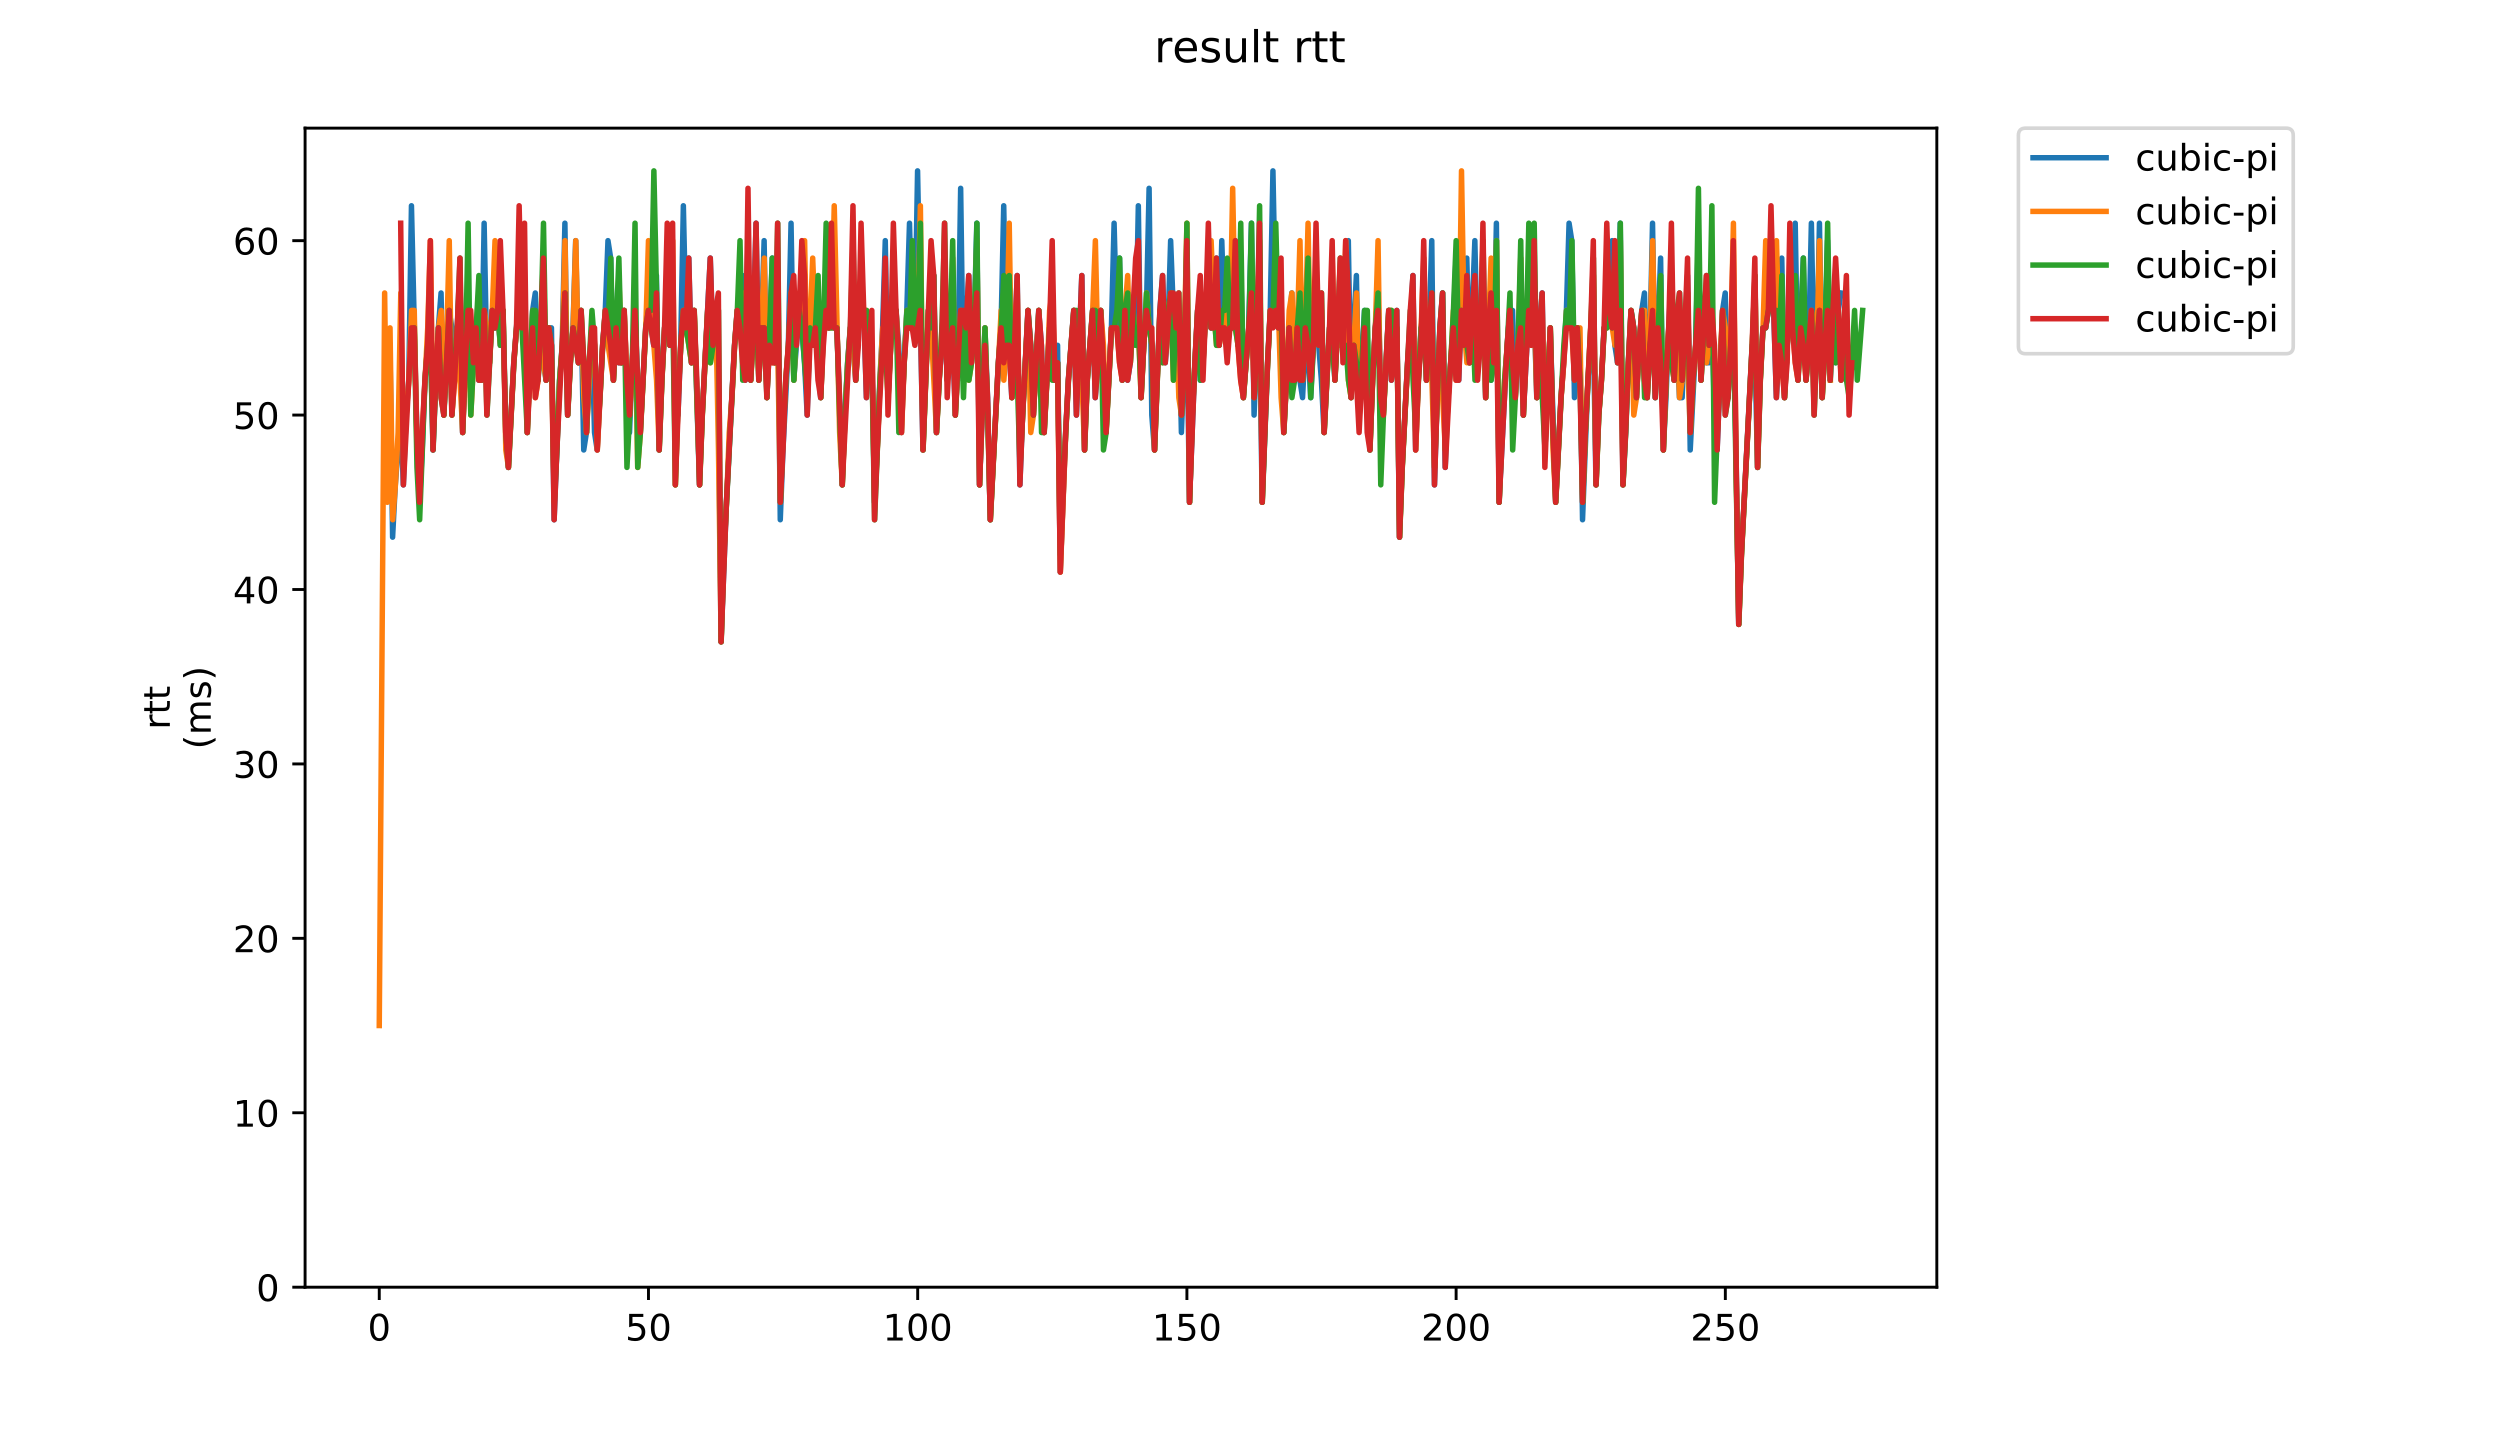 <?xml version="1.0" encoding="utf-8" standalone="no"?>
<!DOCTYPE svg PUBLIC "-//W3C//DTD SVG 1.1//EN"
  "http://www.w3.org/Graphics/SVG/1.1/DTD/svg11.dtd">
<!-- Created with matplotlib (https://matplotlib.org/) -->
<svg height="396pt" version="1.1" viewBox="0 0 684 396" width="684pt" xmlns="http://www.w3.org/2000/svg" xmlns:xlink="http://www.w3.org/1999/xlink">
 <defs>
  <style type="text/css">
*{stroke-linecap:butt;stroke-linejoin:round;}
  </style>
 </defs>
 <g id="figure_1">
  <g id="patch_1">
   <path d="M 0 396 
L 684 396 
L 684 0 
L 0 0 
z
" style="fill:#ffffff;"/>
  </g>
  <g id="axes_1">
   <g id="patch_2">
    <path d="M 83.472 352.174 
L 529.913 352.174 
L 529.913 35.062 
L 83.472 35.062 
z
" style="fill:#ffffff;"/>
   </g>
   <g id="matplotlib.axis_1">
    <g id="xtick_1">
     <g id="line2d_1">
      <defs>
       <path d="M 0 0 
L 0 3.5 
" id="ma19ad3c977" style="stroke:#000000;stroke-width:0.8;"/>
      </defs>
      <g>
       <use style="stroke:#000000;stroke-width:0.8;" x="103.765" xlink:href="#ma19ad3c977" y="352.174"/>
      </g>
     </g>
     <g id="text_1">
      <!-- 0 -->
      <defs>
       <path d="M 31.781 66.406 
Q 24.172 66.406 20.328 58.906 
Q 16.5 51.422 16.5 36.375 
Q 16.5 21.391 20.328 13.891 
Q 24.172 6.391 31.781 6.391 
Q 39.453 6.391 43.281 13.891 
Q 47.125 21.391 47.125 36.375 
Q 47.125 51.422 43.281 58.906 
Q 39.453 66.406 31.781 66.406 
z
M 31.781 74.219 
Q 44.047 74.219 50.516 64.516 
Q 56.984 54.828 56.984 36.375 
Q 56.984 17.969 50.516 8.266 
Q 44.047 -1.422 31.781 -1.422 
Q 19.531 -1.422 13.062 8.266 
Q 6.594 17.969 6.594 36.375 
Q 6.594 54.828 13.062 64.516 
Q 19.531 74.219 31.781 74.219 
z
" id="DejaVuSans-48"/>
      </defs>
      <g transform="translate(100.584 366.773)scale(0.1 -0.1)">
       <use xlink:href="#DejaVuSans-48"/>
      </g>
     </g>
    </g>
    <g id="xtick_2">
     <g id="line2d_2">
      <g>
       <use style="stroke:#000000;stroke-width:0.8;" x="177.422" xlink:href="#ma19ad3c977" y="352.174"/>
      </g>
     </g>
     <g id="text_2">
      <!-- 50 -->
      <defs>
       <path d="M 10.797 72.906 
L 49.516 72.906 
L 49.516 64.594 
L 19.828 64.594 
L 19.828 46.734 
Q 21.969 47.469 24.109 47.828 
Q 26.266 48.188 28.422 48.188 
Q 40.625 48.188 47.75 41.5 
Q 54.891 34.812 54.891 23.391 
Q 54.891 11.625 47.562 5.094 
Q 40.234 -1.422 26.906 -1.422 
Q 22.312 -1.422 17.547 -0.641 
Q 12.797 0.141 7.719 1.703 
L 7.719 11.625 
Q 12.109 9.234 16.797 8.062 
Q 21.484 6.891 26.703 6.891 
Q 35.156 6.891 40.078 11.328 
Q 45.016 15.766 45.016 23.391 
Q 45.016 31 40.078 35.438 
Q 35.156 39.891 26.703 39.891 
Q 22.75 39.891 18.812 39.016 
Q 14.891 38.141 10.797 36.281 
z
" id="DejaVuSans-53"/>
      </defs>
      <g transform="translate(171.06 366.773)scale(0.1 -0.1)">
       <use xlink:href="#DejaVuSans-53"/>
       <use x="63.623" xlink:href="#DejaVuSans-48"/>
      </g>
     </g>
    </g>
    <g id="xtick_3">
     <g id="line2d_3">
      <g>
       <use style="stroke:#000000;stroke-width:0.8;" x="251.08" xlink:href="#ma19ad3c977" y="352.174"/>
      </g>
     </g>
     <g id="text_3">
      <!-- 100 -->
      <defs>
       <path d="M 12.406 8.297 
L 28.516 8.297 
L 28.516 63.922 
L 10.984 60.406 
L 10.984 69.391 
L 28.422 72.906 
L 38.281 72.906 
L 38.281 8.297 
L 54.391 8.297 
L 54.391 0 
L 12.406 0 
z
" id="DejaVuSans-49"/>
      </defs>
      <g transform="translate(241.536 366.773)scale(0.1 -0.1)">
       <use xlink:href="#DejaVuSans-49"/>
       <use x="63.623" xlink:href="#DejaVuSans-48"/>
       <use x="127.246" xlink:href="#DejaVuSans-48"/>
      </g>
     </g>
    </g>
    <g id="xtick_4">
     <g id="line2d_4">
      <g>
       <use style="stroke:#000000;stroke-width:0.8;" x="324.737" xlink:href="#ma19ad3c977" y="352.174"/>
      </g>
     </g>
     <g id="text_4">
      <!-- 150 -->
      <g transform="translate(315.193 366.773)scale(0.1 -0.1)">
       <use xlink:href="#DejaVuSans-49"/>
       <use x="63.623" xlink:href="#DejaVuSans-53"/>
       <use x="127.246" xlink:href="#DejaVuSans-48"/>
      </g>
     </g>
    </g>
    <g id="xtick_5">
     <g id="line2d_5">
      <g>
       <use style="stroke:#000000;stroke-width:0.8;" x="398.395" xlink:href="#ma19ad3c977" y="352.174"/>
      </g>
     </g>
     <g id="text_5">
      <!-- 200 -->
      <defs>
       <path d="M 19.188 8.297 
L 53.609 8.297 
L 53.609 0 
L 7.328 0 
L 7.328 8.297 
Q 12.938 14.109 22.625 23.891 
Q 32.328 33.688 34.812 36.531 
Q 39.547 41.844 41.422 45.531 
Q 43.312 49.219 43.312 52.781 
Q 43.312 58.594 39.234 62.25 
Q 35.156 65.922 28.609 65.922 
Q 23.969 65.922 18.812 64.312 
Q 13.672 62.703 7.812 59.422 
L 7.812 69.391 
Q 13.766 71.781 18.938 73 
Q 24.125 74.219 28.422 74.219 
Q 39.75 74.219 46.484 68.547 
Q 53.219 62.891 53.219 53.422 
Q 53.219 48.922 51.531 44.891 
Q 49.859 40.875 45.406 35.406 
Q 44.188 33.984 37.641 27.219 
Q 31.109 20.453 19.188 8.297 
z
" id="DejaVuSans-50"/>
      </defs>
      <g transform="translate(388.851 366.773)scale(0.1 -0.1)">
       <use xlink:href="#DejaVuSans-50"/>
       <use x="63.623" xlink:href="#DejaVuSans-48"/>
       <use x="127.246" xlink:href="#DejaVuSans-48"/>
      </g>
     </g>
    </g>
    <g id="xtick_6">
     <g id="line2d_6">
      <g>
       <use style="stroke:#000000;stroke-width:0.8;" x="472.052" xlink:href="#ma19ad3c977" y="352.174"/>
      </g>
     </g>
     <g id="text_6">
      <!-- 250 -->
      <g transform="translate(462.508 366.773)scale(0.1 -0.1)">
       <use xlink:href="#DejaVuSans-50"/>
       <use x="63.623" xlink:href="#DejaVuSans-53"/>
       <use x="127.246" xlink:href="#DejaVuSans-48"/>
      </g>
     </g>
    </g>
   </g>
   <g id="matplotlib.axis_2">
    <g id="ytick_1">
     <g id="line2d_7">
      <defs>
       <path d="M 0 0 
L -3.5 0 
" id="m75656380fc" style="stroke:#000000;stroke-width:0.8;"/>
      </defs>
      <g>
       <use style="stroke:#000000;stroke-width:0.8;" x="83.472" xlink:href="#m75656380fc" y="352.174"/>
      </g>
     </g>
     <g id="text_7">
      <!-- 0 -->
      <g transform="translate(70.11 355.973)scale(0.1 -0.1)">
       <use xlink:href="#DejaVuSans-48"/>
      </g>
     </g>
    </g>
    <g id="ytick_2">
     <g id="line2d_8">
      <g>
       <use style="stroke:#000000;stroke-width:0.8;" x="83.472" xlink:href="#m75656380fc" y="304.452"/>
      </g>
     </g>
     <g id="text_8">
      <!-- 10 -->
      <g transform="translate(63.747 308.252)scale(0.1 -0.1)">
       <use xlink:href="#DejaVuSans-49"/>
       <use x="63.623" xlink:href="#DejaVuSans-48"/>
      </g>
     </g>
    </g>
    <g id="ytick_3">
     <g id="line2d_9">
      <g>
       <use style="stroke:#000000;stroke-width:0.8;" x="83.472" xlink:href="#m75656380fc" y="256.73"/>
      </g>
     </g>
     <g id="text_9">
      <!-- 20 -->
      <g transform="translate(63.747 260.53)scale(0.1 -0.1)">
       <use xlink:href="#DejaVuSans-50"/>
       <use x="63.623" xlink:href="#DejaVuSans-48"/>
      </g>
     </g>
    </g>
    <g id="ytick_4">
     <g id="line2d_10">
      <g>
       <use style="stroke:#000000;stroke-width:0.8;" x="83.472" xlink:href="#m75656380fc" y="209.009"/>
      </g>
     </g>
     <g id="text_10">
      <!-- 30 -->
      <defs>
       <path d="M 40.578 39.312 
Q 47.656 37.797 51.625 33 
Q 55.609 28.219 55.609 21.188 
Q 55.609 10.406 48.188 4.484 
Q 40.766 -1.422 27.094 -1.422 
Q 22.516 -1.422 17.656 -0.516 
Q 12.797 0.391 7.625 2.203 
L 7.625 11.719 
Q 11.719 9.328 16.594 8.109 
Q 21.484 6.891 26.812 6.891 
Q 36.078 6.891 40.938 10.547 
Q 45.797 14.203 45.797 21.188 
Q 45.797 27.641 41.281 31.266 
Q 36.766 34.906 28.719 34.906 
L 20.219 34.906 
L 20.219 43.016 
L 29.109 43.016 
Q 36.375 43.016 40.234 45.922 
Q 44.094 48.828 44.094 54.297 
Q 44.094 59.906 40.109 62.906 
Q 36.141 65.922 28.719 65.922 
Q 24.656 65.922 20.016 65.031 
Q 15.375 64.156 9.812 62.312 
L 9.812 71.094 
Q 15.438 72.656 20.344 73.438 
Q 25.25 74.219 29.594 74.219 
Q 40.828 74.219 47.359 69.109 
Q 53.906 64.016 53.906 55.328 
Q 53.906 49.266 50.438 45.094 
Q 46.969 40.922 40.578 39.312 
z
" id="DejaVuSans-51"/>
      </defs>
      <g transform="translate(63.747 212.808)scale(0.1 -0.1)">
       <use xlink:href="#DejaVuSans-51"/>
       <use x="63.623" xlink:href="#DejaVuSans-48"/>
      </g>
     </g>
    </g>
    <g id="ytick_5">
     <g id="line2d_11">
      <g>
       <use style="stroke:#000000;stroke-width:0.8;" x="83.472" xlink:href="#m75656380fc" y="161.287"/>
      </g>
     </g>
     <g id="text_11">
      <!-- 40 -->
      <defs>
       <path d="M 37.797 64.312 
L 12.891 25.391 
L 37.797 25.391 
z
M 35.203 72.906 
L 47.609 72.906 
L 47.609 25.391 
L 58.016 25.391 
L 58.016 17.188 
L 47.609 17.188 
L 47.609 0 
L 37.797 0 
L 37.797 17.188 
L 4.891 17.188 
L 4.891 26.703 
z
" id="DejaVuSans-52"/>
      </defs>
      <g transform="translate(63.747 165.086)scale(0.1 -0.1)">
       <use xlink:href="#DejaVuSans-52"/>
       <use x="63.623" xlink:href="#DejaVuSans-48"/>
      </g>
     </g>
    </g>
    <g id="ytick_6">
     <g id="line2d_12">
      <g>
       <use style="stroke:#000000;stroke-width:0.8;" x="83.472" xlink:href="#m75656380fc" y="113.565"/>
      </g>
     </g>
     <g id="text_12">
      <!-- 50 -->
      <g transform="translate(63.747 117.364)scale(0.1 -0.1)">
       <use xlink:href="#DejaVuSans-53"/>
       <use x="63.623" xlink:href="#DejaVuSans-48"/>
      </g>
     </g>
    </g>
    <g id="ytick_7">
     <g id="line2d_13">
      <g>
       <use style="stroke:#000000;stroke-width:0.8;" x="83.472" xlink:href="#m75656380fc" y="65.843"/>
      </g>
     </g>
     <g id="text_13">
      <!-- 60 -->
      <defs>
       <path d="M 33.016 40.375 
Q 26.375 40.375 22.484 35.828 
Q 18.609 31.297 18.609 23.391 
Q 18.609 15.531 22.484 10.953 
Q 26.375 6.391 33.016 6.391 
Q 39.656 6.391 43.531 10.953 
Q 47.406 15.531 47.406 23.391 
Q 47.406 31.297 43.531 35.828 
Q 39.656 40.375 33.016 40.375 
z
M 52.594 71.297 
L 52.594 62.312 
Q 48.875 64.062 45.094 64.984 
Q 41.312 65.922 37.594 65.922 
Q 27.828 65.922 22.672 59.328 
Q 17.531 52.734 16.797 39.406 
Q 19.672 43.656 24.016 45.922 
Q 28.375 48.188 33.594 48.188 
Q 44.578 48.188 50.953 41.516 
Q 57.328 34.859 57.328 23.391 
Q 57.328 12.156 50.688 5.359 
Q 44.047 -1.422 33.016 -1.422 
Q 20.359 -1.422 13.672 8.266 
Q 6.984 17.969 6.984 36.375 
Q 6.984 53.656 15.188 63.938 
Q 23.391 74.219 37.203 74.219 
Q 40.922 74.219 44.703 73.484 
Q 48.484 72.75 52.594 71.297 
z
" id="DejaVuSans-54"/>
      </defs>
      <g transform="translate(63.747 69.642)scale(0.1 -0.1)">
       <use xlink:href="#DejaVuSans-54"/>
       <use x="63.623" xlink:href="#DejaVuSans-48"/>
      </g>
     </g>
    </g>
    <g id="text_14">
     <!-- rtt -->
     <defs>
      <path d="M 41.109 46.297 
Q 39.594 47.172 37.812 47.578 
Q 36.031 48 33.891 48 
Q 26.266 48 22.188 43.047 
Q 18.109 38.094 18.109 28.812 
L 18.109 0 
L 9.078 0 
L 9.078 54.688 
L 18.109 54.688 
L 18.109 46.188 
Q 20.953 51.172 25.484 53.578 
Q 30.031 56 36.531 56 
Q 37.453 56 38.578 55.875 
Q 39.703 55.766 41.062 55.516 
z
" id="DejaVuSans-114"/>
      <path d="M 18.312 70.219 
L 18.312 54.688 
L 36.812 54.688 
L 36.812 47.703 
L 18.312 47.703 
L 18.312 18.016 
Q 18.312 11.328 20.141 9.422 
Q 21.969 7.516 27.594 7.516 
L 36.812 7.516 
L 36.812 0 
L 27.594 0 
Q 17.188 0 13.234 3.875 
Q 9.281 7.766 9.281 18.016 
L 9.281 47.703 
L 2.688 47.703 
L 2.688 54.688 
L 9.281 54.688 
L 9.281 70.219 
z
" id="DejaVuSans-116"/>
     </defs>
     <g transform="translate(46.47 199.594)rotate(-90)scale(0.1 -0.1)">
      <use xlink:href="#DejaVuSans-114"/>
      <use x="41.113" xlink:href="#DejaVuSans-116"/>
      <use x="80.322" xlink:href="#DejaVuSans-116"/>
     </g>
     <!-- (ms) -->
     <defs>
      <path d="M 31 75.875 
Q 24.469 64.656 21.281 53.656 
Q 18.109 42.672 18.109 31.391 
Q 18.109 20.125 21.312 9.062 
Q 24.516 -2 31 -13.188 
L 23.188 -13.188 
Q 15.875 -1.703 12.234 9.375 
Q 8.594 20.453 8.594 31.391 
Q 8.594 42.281 12.203 53.312 
Q 15.828 64.359 23.188 75.875 
z
" id="DejaVuSans-40"/>
      <path d="M 52 44.188 
Q 55.375 50.25 60.062 53.125 
Q 64.75 56 71.094 56 
Q 79.641 56 84.281 50.016 
Q 88.922 44.047 88.922 33.016 
L 88.922 0 
L 79.891 0 
L 79.891 32.719 
Q 79.891 40.578 77.094 44.375 
Q 74.312 48.188 68.609 48.188 
Q 61.625 48.188 57.562 43.547 
Q 53.516 38.922 53.516 30.906 
L 53.516 0 
L 44.484 0 
L 44.484 32.719 
Q 44.484 40.625 41.703 44.406 
Q 38.922 48.188 33.109 48.188 
Q 26.219 48.188 22.156 43.531 
Q 18.109 38.875 18.109 30.906 
L 18.109 0 
L 9.078 0 
L 9.078 54.688 
L 18.109 54.688 
L 18.109 46.188 
Q 21.188 51.219 25.484 53.609 
Q 29.781 56 35.688 56 
Q 41.656 56 45.828 52.969 
Q 50 49.953 52 44.188 
z
" id="DejaVuSans-109"/>
      <path d="M 44.281 53.078 
L 44.281 44.578 
Q 40.484 46.531 36.375 47.5 
Q 32.281 48.484 27.875 48.484 
Q 21.188 48.484 17.844 46.438 
Q 14.5 44.391 14.5 40.281 
Q 14.5 37.156 16.891 35.375 
Q 19.281 33.594 26.516 31.984 
L 29.594 31.297 
Q 39.156 29.25 43.188 25.516 
Q 47.219 21.781 47.219 15.094 
Q 47.219 7.469 41.188 3.016 
Q 35.156 -1.422 24.609 -1.422 
Q 20.219 -1.422 15.453 -0.562 
Q 10.688 0.297 5.422 2 
L 5.422 11.281 
Q 10.406 8.688 15.234 7.391 
Q 20.062 6.109 24.812 6.109 
Q 31.156 6.109 34.562 8.281 
Q 37.984 10.453 37.984 14.406 
Q 37.984 18.062 35.516 20.016 
Q 33.062 21.969 24.703 23.781 
L 21.578 24.516 
Q 13.234 26.266 9.516 29.906 
Q 5.812 33.547 5.812 39.891 
Q 5.812 47.609 11.281 51.797 
Q 16.75 56 26.812 56 
Q 31.781 56 36.172 55.266 
Q 40.578 54.547 44.281 53.078 
z
" id="DejaVuSans-115"/>
      <path d="M 8.016 75.875 
L 15.828 75.875 
Q 23.141 64.359 26.781 53.312 
Q 30.422 42.281 30.422 31.391 
Q 30.422 20.453 26.781 9.375 
Q 23.141 -1.703 15.828 -13.188 
L 8.016 -13.188 
Q 14.5 -2 17.703 9.062 
Q 20.906 20.125 20.906 31.391 
Q 20.906 42.672 17.703 53.656 
Q 14.5 64.656 8.016 75.875 
z
" id="DejaVuSans-41"/>
     </defs>
     <g transform="translate(57.668 204.995)rotate(-90)scale(0.1 -0.1)">
      <use xlink:href="#DejaVuSans-40"/>
      <use x="39.014" xlink:href="#DejaVuSans-109"/>
      <use x="136.426" xlink:href="#DejaVuSans-115"/>
      <use x="188.525" xlink:href="#DejaVuSans-41"/>
     </g>
    </g>
   </g>
   <g id="line2d_14">
    <path clip-path="url(#pdcb6d323ad)" d="M 106.679 94.476 
L 107.416 146.97 
L 108.152 132.654 
L 109.625 113.565 
L 110.362 132.654 
L 111.098 113.565 
L 111.835 104.021 
L 112.572 56.299 
L 114.045 118.337 
L 114.781 137.426 
L 115.518 123.109 
L 116.254 104.021 
L 116.991 94.476 
L 117.728 89.704 
L 118.464 123.109 
L 119.201 104.021 
L 119.937 89.704 
L 120.674 80.16 
L 121.41 113.565 
L 122.884 84.932 
L 123.62 89.704 
L 124.357 104.021 
L 125.83 75.387 
L 126.566 118.337 
L 127.303 99.248 
L 128.04 84.932 
L 128.776 108.793 
L 130.249 89.704 
L 130.986 104.021 
L 131.722 104.021 
L 132.459 61.071 
L 133.196 99.248 
L 133.932 99.248 
L 134.669 84.932 
L 135.405 89.704 
L 136.142 84.932 
L 136.879 94.476 
L 137.615 84.932 
L 138.352 118.337 
L 139.088 127.881 
L 140.561 99.248 
L 142.035 80.16 
L 142.771 89.704 
L 143.508 80.16 
L 144.244 118.337 
L 144.981 99.248 
L 145.717 84.932 
L 146.454 80.16 
L 147.191 104.021 
L 147.927 89.704 
L 148.664 99.248 
L 149.4 104.021 
L 150.137 89.704 
L 150.873 89.704 
L 151.61 142.198 
L 153.083 104.021 
L 153.82 94.476 
L 154.556 61.071 
L 155.293 113.565 
L 156.029 99.248 
L 156.766 89.704 
L 157.503 65.843 
L 158.239 99.248 
L 158.976 84.932 
L 159.712 123.109 
L 160.449 118.337 
L 161.922 89.704 
L 162.659 118.337 
L 163.395 123.109 
L 164.868 94.476 
L 165.605 84.932 
L 166.341 65.843 
L 167.078 70.615 
L 167.815 104.021 
L 168.551 89.704 
L 169.288 99.248 
L 170.024 99.248 
L 170.761 84.932 
L 171.497 104.021 
L 172.234 118.337 
L 172.971 99.248 
L 173.707 84.932 
L 174.444 104.021 
L 175.18 118.337 
L 176.653 89.704 
L 177.39 84.932 
L 178.863 94.476 
L 179.6 75.387 
L 180.336 123.109 
L 181.073 104.021 
L 181.81 89.704 
L 182.546 84.932 
L 183.283 94.476 
L 184.019 84.932 
L 184.756 104.021 
L 185.492 113.565 
L 186.229 94.476 
L 186.966 56.299 
L 187.702 89.704 
L 188.439 70.615 
L 189.175 99.248 
L 189.912 84.932 
L 191.385 132.654 
L 192.122 113.565 
L 194.331 70.615 
L 195.068 94.476 
L 195.804 84.932 
L 196.541 104.021 
L 197.278 175.603 
L 198.751 137.426 
L 200.96 94.476 
L 201.697 84.932 
L 202.434 89.704 
L 203.17 75.387 
L 203.907 104.021 
L 204.643 65.843 
L 205.38 104.021 
L 206.116 89.704 
L 206.853 61.071 
L 207.59 104.021 
L 208.326 89.704 
L 209.063 65.843 
L 209.799 108.793 
L 210.536 94.476 
L 211.272 70.615 
L 212.009 99.248 
L 212.746 75.387 
L 213.482 142.198 
L 214.219 123.109 
L 215.692 94.476 
L 216.428 61.071 
L 217.165 104.021 
L 218.638 84.932 
L 219.375 89.704 
L 220.111 99.248 
L 220.848 113.565 
L 221.584 89.704 
L 222.321 94.476 
L 223.058 89.704 
L 224.531 108.793 
L 225.267 89.704 
L 226.004 84.932 
L 226.741 89.704 
L 227.477 84.932 
L 228.214 89.704 
L 228.95 89.704 
L 229.687 108.793 
L 230.423 132.654 
L 231.16 113.565 
L 231.897 99.248 
L 232.633 89.704 
L 233.37 94.476 
L 234.106 104.021 
L 234.843 89.704 
L 235.579 84.932 
L 236.316 84.932 
L 237.053 108.793 
L 237.789 94.476 
L 238.526 94.476 
L 239.262 137.426 
L 239.999 123.109 
L 240.735 104.021 
L 241.472 89.704 
L 242.209 65.843 
L 242.945 108.793 
L 243.682 94.476 
L 244.418 84.932 
L 245.155 84.932 
L 245.891 94.476 
L 246.628 118.337 
L 247.365 99.248 
L 248.101 84.932 
L 248.838 61.071 
L 249.574 89.704 
L 250.311 89.704 
L 251.047 46.754 
L 252.521 123.109 
L 253.994 84.932 
L 254.73 89.704 
L 255.467 75.387 
L 256.203 118.337 
L 256.94 104.021 
L 258.413 84.932 
L 259.15 104.021 
L 259.886 94.476 
L 260.623 89.704 
L 261.359 113.565 
L 262.096 99.248 
L 262.833 51.527 
L 263.569 104.021 
L 265.042 75.387 
L 265.779 99.248 
L 266.516 89.704 
L 267.252 61.071 
L 267.989 132.654 
L 268.725 113.565 
L 269.462 89.704 
L 270.198 108.793 
L 270.935 142.198 
L 273.145 99.248 
L 273.881 89.704 
L 274.618 56.299 
L 275.354 94.476 
L 276.091 94.476 
L 276.828 108.793 
L 277.564 94.476 
L 278.301 75.387 
L 279.037 132.654 
L 279.774 113.565 
L 281.247 84.932 
L 281.984 94.476 
L 282.72 113.565 
L 284.193 84.932 
L 284.93 94.476 
L 285.666 118.337 
L 287.14 89.704 
L 287.876 99.248 
L 288.613 104.021 
L 289.349 94.476 
L 290.086 156.515 
L 291.559 118.337 
L 292.296 104.021 
L 293.769 84.932 
L 294.505 113.565 
L 295.978 75.387 
L 296.715 123.109 
L 297.452 104.021 
L 298.925 84.932 
L 299.661 108.793 
L 300.398 99.248 
L 301.134 84.932 
L 301.871 99.248 
L 302.608 118.337 
L 304.081 89.704 
L 304.817 61.071 
L 305.554 89.704 
L 306.29 70.615 
L 307.027 104.021 
L 307.764 89.704 
L 308.5 104.021 
L 309.237 99.248 
L 309.973 84.932 
L 310.71 94.476 
L 311.447 56.299 
L 312.183 108.793 
L 312.92 94.476 
L 313.656 84.932 
L 314.393 51.527 
L 315.129 113.565 
L 315.866 123.109 
L 317.339 84.932 
L 318.076 75.387 
L 318.812 99.248 
L 319.549 89.704 
L 320.285 65.843 
L 321.022 84.932 
L 321.759 89.704 
L 322.495 84.932 
L 323.232 118.337 
L 323.968 99.248 
L 324.705 84.932 
L 325.441 137.426 
L 326.915 99.248 
L 327.651 84.932 
L 328.388 104.021 
L 329.124 99.248 
L 329.861 84.932 
L 330.597 84.932 
L 331.334 89.704 
L 332.071 89.704 
L 332.807 70.615 
L 333.544 94.476 
L 334.28 65.843 
L 335.017 89.704 
L 335.753 94.476 
L 336.49 89.704 
L 337.227 89.704 
L 337.963 65.843 
L 338.7 94.476 
L 339.436 70.615 
L 340.173 108.793 
L 341.646 89.704 
L 342.383 61.071 
L 343.119 113.565 
L 343.856 94.476 
L 344.592 84.932 
L 345.329 137.426 
L 346.802 99.248 
L 347.539 84.932 
L 348.275 46.754 
L 349.012 84.932 
L 349.748 89.704 
L 350.485 80.16 
L 351.221 118.337 
L 352.695 89.704 
L 353.431 80.16 
L 354.168 104.021 
L 354.904 89.704 
L 355.641 104.021 
L 356.378 108.793 
L 357.114 94.476 
L 357.851 94.476 
L 358.587 108.793 
L 359.324 94.476 
L 360.06 84.932 
L 361.534 104.021 
L 362.27 118.337 
L 363.743 89.704 
L 364.48 89.704 
L 365.216 104.021 
L 365.953 89.704 
L 366.69 94.476 
L 367.426 94.476 
L 368.163 89.704 
L 368.899 65.843 
L 369.636 108.793 
L 370.372 89.704 
L 371.109 75.387 
L 371.846 113.565 
L 373.319 84.932 
L 374.055 94.476 
L 374.792 123.109 
L 375.528 104.021 
L 376.265 89.704 
L 377.002 80.16 
L 377.738 104.021 
L 378.475 113.565 
L 379.948 84.932 
L 380.684 104.021 
L 381.421 99.248 
L 382.158 84.932 
L 382.894 146.97 
L 383.631 127.881 
L 385.104 99.248 
L 385.84 89.704 
L 386.577 75.387 
L 387.314 123.109 
L 388.05 104.021 
L 388.787 89.704 
L 389.523 84.932 
L 390.26 104.021 
L 390.996 89.704 
L 391.733 65.843 
L 392.47 132.654 
L 393.206 108.793 
L 393.943 89.704 
L 394.679 80.16 
L 395.416 127.881 
L 396.152 108.793 
L 397.626 89.704 
L 398.362 70.615 
L 399.099 104.021 
L 399.835 84.932 
L 400.572 94.476 
L 401.309 70.615 
L 402.045 99.248 
L 402.782 84.932 
L 403.518 65.843 
L 404.255 99.248 
L 404.991 94.476 
L 405.728 84.932 
L 406.465 108.793 
L 407.201 89.704 
L 407.938 104.021 
L 408.674 99.248 
L 409.411 61.071 
L 410.147 137.426 
L 412.357 94.476 
L 413.094 84.932 
L 413.83 84.932 
L 414.567 108.793 
L 415.303 94.476 
L 416.04 89.704 
L 416.777 113.565 
L 418.25 84.932 
L 418.986 94.476 
L 419.723 84.932 
L 420.459 108.793 
L 421.196 89.704 
L 421.933 80.16 
L 422.669 123.109 
L 423.406 108.793 
L 424.142 89.704 
L 425.615 137.426 
L 427.089 108.793 
L 427.825 99.248 
L 428.562 84.932 
L 429.298 61.071 
L 430.035 65.843 
L 430.771 108.793 
L 431.508 89.704 
L 432.245 94.476 
L 432.981 142.198 
L 434.454 104.021 
L 435.191 94.476 
L 435.927 89.704 
L 436.664 132.654 
L 437.401 113.565 
L 438.137 104.021 
L 438.874 89.704 
L 439.61 89.704 
L 440.347 84.932 
L 441.083 65.843 
L 441.82 94.476 
L 442.557 99.248 
L 443.293 61.071 
L 444.03 132.654 
L 444.766 118.337 
L 445.503 99.248 
L 446.24 84.932 
L 446.976 89.704 
L 447.713 108.793 
L 448.449 94.476 
L 449.186 84.932 
L 449.922 80.16 
L 450.659 108.793 
L 451.396 94.476 
L 452.132 61.071 
L 452.869 108.793 
L 454.342 70.615 
L 455.078 123.109 
L 455.815 108.793 
L 456.552 89.704 
L 457.288 75.387 
L 458.025 104.021 
L 458.761 89.704 
L 459.498 108.793 
L 460.234 108.793 
L 460.971 89.704 
L 461.708 75.387 
L 462.444 123.109 
L 463.917 94.476 
L 464.654 65.843 
L 465.39 104.021 
L 466.127 89.704 
L 466.864 99.248 
L 467.6 99.248 
L 468.337 84.932 
L 469.073 113.565 
L 469.81 123.109 
L 471.283 84.932 
L 472.02 80.16 
L 472.756 108.793 
L 473.493 94.476 
L 474.229 89.704 
L 474.966 123.109 
L 475.702 170.831 
L 476.439 151.742 
L 479.385 94.476 
L 480.122 94.476 
L 480.858 127.881 
L 481.595 104.021 
L 482.332 89.704 
L 483.068 89.704 
L 483.805 84.932 
L 485.278 84.932 
L 486.014 108.793 
L 486.751 94.476 
L 487.488 70.615 
L 488.224 108.793 
L 488.961 94.476 
L 489.697 84.932 
L 490.434 89.704 
L 491.171 61.071 
L 491.907 104.021 
L 492.644 89.704 
L 493.38 70.615 
L 494.117 104.021 
L 494.853 94.476 
L 495.59 61.071 
L 496.327 99.248 
L 497.063 99.248 
L 497.8 61.071 
L 498.536 108.793 
L 499.273 94.476 
L 500.009 65.843 
L 500.746 104.021 
L 501.483 84.932 
L 502.219 99.248 
L 502.956 84.932 
L 503.692 80.16 
L 503.692 80.16 
" style="fill:none;stroke:#1f77b4;stroke-linecap:square;stroke-width:1.5;"/>
   </g>
   <g id="line2d_15">
    <path clip-path="url(#pdcb6d323ad)" d="M 103.765 280.591 
L 105.238 80.16 
L 105.975 137.426 
L 106.711 89.704 
L 107.448 142.198 
L 108.185 132.654 
L 108.921 118.337 
L 109.658 80.16 
L 110.394 127.881 
L 111.131 113.565 
L 111.867 104.021 
L 112.604 84.932 
L 113.341 84.932 
L 114.077 123.109 
L 114.814 132.654 
L 117.023 89.704 
L 117.76 65.843 
L 118.497 118.337 
L 119.97 89.704 
L 120.706 84.932 
L 121.443 113.565 
L 122.179 94.476 
L 122.916 65.843 
L 123.653 113.565 
L 124.389 104.021 
L 125.126 89.704 
L 126.599 118.337 
L 127.335 99.248 
L 128.072 84.932 
L 128.809 113.565 
L 129.545 99.248 
L 131.018 80.16 
L 131.755 104.021 
L 132.491 84.932 
L 133.228 89.704 
L 133.965 99.248 
L 134.701 84.932 
L 135.438 65.843 
L 136.174 84.932 
L 136.911 94.476 
L 137.647 84.932 
L 138.384 123.109 
L 139.121 127.881 
L 140.594 99.248 
L 141.33 89.704 
L 142.067 84.932 
L 142.804 89.704 
L 143.54 84.932 
L 144.277 118.337 
L 145.013 99.248 
L 145.75 84.932 
L 146.486 108.793 
L 147.223 104.021 
L 147.96 89.704 
L 148.696 99.248 
L 149.433 104.021 
L 150.169 89.704 
L 150.906 99.248 
L 151.642 137.426 
L 152.379 118.337 
L 153.116 104.021 
L 153.852 94.476 
L 154.589 65.843 
L 155.325 113.565 
L 156.062 99.248 
L 156.798 89.704 
L 157.535 65.843 
L 158.272 99.248 
L 159.008 84.932 
L 159.745 108.793 
L 160.481 118.337 
L 161.954 89.704 
L 162.691 94.476 
L 163.428 123.109 
L 164.901 94.476 
L 165.637 84.932 
L 166.374 94.476 
L 167.847 104.021 
L 169.32 75.387 
L 170.057 99.248 
L 170.793 84.932 
L 171.53 104.021 
L 172.266 113.565 
L 173.74 84.932 
L 174.476 127.881 
L 175.213 118.337 
L 176.686 89.704 
L 177.422 65.843 
L 178.159 84.932 
L 179.632 104.021 
L 180.369 123.109 
L 181.105 104.021 
L 181.842 89.704 
L 182.578 84.932 
L 183.315 94.476 
L 184.052 65.843 
L 184.788 132.654 
L 185.525 108.793 
L 186.261 94.476 
L 186.998 84.932 
L 189.208 99.248 
L 189.944 84.932 
L 191.417 132.654 
L 192.154 113.565 
L 193.627 84.932 
L 194.364 99.248 
L 195.1 94.476 
L 195.837 84.932 
L 196.573 123.109 
L 197.31 175.603 
L 198.047 151.742 
L 198.783 137.426 
L 199.52 118.337 
L 200.256 108.793 
L 200.993 94.476 
L 201.729 84.932 
L 202.466 89.704 
L 203.203 80.16 
L 203.939 99.248 
L 204.676 84.932 
L 205.412 104.021 
L 206.149 89.704 
L 206.885 84.932 
L 207.622 104.021 
L 208.359 89.704 
L 209.095 70.615 
L 209.832 108.793 
L 210.568 89.704 
L 211.305 99.248 
L 212.041 99.248 
L 212.778 94.476 
L 213.515 137.426 
L 214.251 118.337 
L 214.988 104.021 
L 215.724 94.476 
L 216.461 80.16 
L 217.197 104.021 
L 217.934 89.704 
L 218.671 80.16 
L 219.407 89.704 
L 220.144 65.843 
L 220.88 108.793 
L 222.353 70.615 
L 223.09 89.704 
L 223.827 80.16 
L 224.563 108.793 
L 225.3 89.704 
L 227.509 89.704 
L 228.246 56.299 
L 229.719 118.337 
L 230.456 132.654 
L 231.192 113.565 
L 231.929 99.248 
L 232.666 89.704 
L 233.402 94.476 
L 234.139 104.021 
L 234.875 89.704 
L 235.612 84.932 
L 237.085 84.932 
L 237.822 94.476 
L 238.558 99.248 
L 239.295 137.426 
L 240.031 123.109 
L 240.768 104.021 
L 241.504 89.704 
L 242.241 94.476 
L 242.978 108.793 
L 243.714 94.476 
L 244.451 84.932 
L 245.187 84.932 
L 245.924 99.248 
L 246.66 118.337 
L 247.397 99.248 
L 248.134 84.932 
L 248.87 89.704 
L 251.08 89.704 
L 251.816 56.299 
L 252.553 123.109 
L 254.026 84.932 
L 254.763 89.704 
L 256.236 118.337 
L 257.709 89.704 
L 258.446 84.932 
L 259.182 104.021 
L 259.919 89.704 
L 260.655 70.615 
L 261.392 113.565 
L 262.865 84.932 
L 263.602 104.021 
L 264.338 89.704 
L 265.075 104.021 
L 265.811 99.248 
L 266.548 89.704 
L 267.284 65.843 
L 268.021 132.654 
L 268.758 108.793 
L 269.494 89.704 
L 270.231 113.565 
L 270.967 142.198 
L 273.914 84.932 
L 274.65 104.021 
L 275.387 94.476 
L 276.123 61.071 
L 276.86 108.793 
L 277.597 89.704 
L 278.333 80.16 
L 279.07 127.881 
L 281.279 84.932 
L 282.016 118.337 
L 282.753 113.565 
L 284.226 84.932 
L 284.962 99.248 
L 285.699 118.337 
L 286.435 104.021 
L 287.172 84.932 
L 287.909 80.16 
L 288.645 104.021 
L 289.382 104.021 
L 290.118 156.515 
L 291.591 118.337 
L 292.328 104.021 
L 293.801 84.932 
L 295.274 94.476 
L 296.011 104.021 
L 296.747 123.109 
L 297.484 104.021 
L 298.957 84.932 
L 299.694 65.843 
L 300.43 99.248 
L 301.167 84.932 
L 301.903 94.476 
L 302.64 118.337 
L 304.113 89.704 
L 305.586 89.704 
L 306.323 99.248 
L 307.059 104.021 
L 307.796 84.932 
L 308.533 75.387 
L 309.269 99.248 
L 310.006 84.932 
L 310.742 94.476 
L 311.479 89.704 
L 312.215 108.793 
L 313.689 80.16 
L 314.425 89.704 
L 315.162 94.476 
L 315.898 123.109 
L 317.372 84.932 
L 318.108 99.248 
L 318.845 94.476 
L 319.581 84.932 
L 320.318 80.16 
L 321.054 104.021 
L 321.791 84.932 
L 322.528 108.793 
L 323.264 113.565 
L 324.001 94.476 
L 324.737 61.071 
L 325.474 137.426 
L 326.21 113.565 
L 327.684 84.932 
L 328.42 80.16 
L 329.157 99.248 
L 329.893 84.932 
L 330.63 84.932 
L 331.366 65.843 
L 332.103 84.932 
L 332.84 94.476 
L 333.576 94.476 
L 335.049 84.932 
L 335.786 94.476 
L 336.522 89.704 
L 337.259 51.527 
L 337.996 89.704 
L 338.732 94.476 
L 339.469 104.021 
L 340.205 108.793 
L 342.415 80.16 
L 343.152 108.793 
L 343.888 94.476 
L 344.625 65.843 
L 345.361 137.426 
L 346.098 113.565 
L 347.571 84.932 
L 349.781 84.932 
L 350.517 108.793 
L 351.254 118.337 
L 351.99 104.021 
L 352.727 84.932 
L 353.464 80.16 
L 354.2 104.021 
L 354.937 89.704 
L 355.673 65.843 
L 356.41 104.021 
L 357.146 89.704 
L 357.883 61.071 
L 358.62 104.021 
L 360.093 84.932 
L 360.829 94.476 
L 361.566 84.932 
L 362.303 118.337 
L 363.776 89.704 
L 364.512 70.615 
L 365.249 104.021 
L 365.985 89.704 
L 366.722 94.476 
L 367.459 94.476 
L 368.195 65.843 
L 368.932 104.021 
L 369.668 108.793 
L 371.141 80.16 
L 371.878 113.565 
L 372.615 99.248 
L 373.351 89.704 
L 374.088 99.248 
L 374.824 123.109 
L 375.561 104.021 
L 376.297 89.704 
L 377.034 65.843 
L 377.771 118.337 
L 378.507 113.565 
L 379.98 84.932 
L 380.717 84.932 
L 381.453 99.248 
L 382.19 89.704 
L 382.927 146.97 
L 383.663 127.881 
L 385.136 99.248 
L 386.609 80.16 
L 387.346 123.109 
L 388.083 104.021 
L 388.819 89.704 
L 389.556 70.615 
L 390.292 104.021 
L 391.029 89.704 
L 391.765 104.021 
L 392.502 127.881 
L 393.975 89.704 
L 394.712 108.793 
L 395.448 123.109 
L 396.185 108.793 
L 396.921 99.248 
L 397.658 84.932 
L 398.395 104.021 
L 399.131 99.248 
L 399.868 46.754 
L 400.604 89.704 
L 401.341 99.248 
L 402.077 99.248 
L 402.814 84.932 
L 403.551 99.248 
L 404.287 99.248 
L 405.024 89.704 
L 405.76 84.932 
L 406.497 108.793 
L 407.97 70.615 
L 408.707 99.248 
L 409.443 65.843 
L 410.18 137.426 
L 410.916 118.337 
L 411.653 104.021 
L 413.126 84.932 
L 413.863 104.021 
L 414.599 108.793 
L 415.336 94.476 
L 416.072 70.615 
L 416.809 113.565 
L 417.546 94.476 
L 418.282 84.932 
L 419.019 94.476 
L 419.755 84.932 
L 420.492 108.793 
L 421.228 89.704 
L 421.965 84.932 
L 422.702 123.109 
L 423.438 104.021 
L 424.175 89.704 
L 424.911 123.109 
L 425.648 137.426 
L 427.121 108.793 
L 427.858 99.248 
L 428.594 84.932 
L 429.331 89.704 
L 430.067 89.704 
L 430.804 104.021 
L 431.54 89.704 
L 432.277 89.704 
L 433.014 137.426 
L 433.75 118.337 
L 435.96 75.387 
L 436.696 132.654 
L 437.433 113.565 
L 438.17 104.021 
L 438.906 89.704 
L 439.643 89.704 
L 440.379 84.932 
L 441.852 94.476 
L 442.589 94.476 
L 443.326 65.843 
L 444.062 132.654 
L 444.799 113.565 
L 446.272 84.932 
L 447.008 113.565 
L 447.745 108.793 
L 448.482 94.476 
L 449.218 84.932 
L 449.955 84.932 
L 450.691 108.793 
L 451.428 94.476 
L 452.165 65.843 
L 452.901 104.021 
L 453.638 89.704 
L 454.374 80.16 
L 455.111 123.109 
L 455.847 104.021 
L 456.584 89.704 
L 457.321 99.248 
L 458.057 104.021 
L 458.794 89.704 
L 459.53 108.793 
L 460.267 104.021 
L 461.003 89.704 
L 461.74 99.248 
L 462.477 118.337 
L 463.213 104.021 
L 463.95 94.476 
L 464.686 89.704 
L 465.423 104.021 
L 466.159 84.932 
L 466.896 99.248 
L 467.633 94.476 
L 468.369 80.16 
L 469.106 113.565 
L 469.842 118.337 
L 470.579 99.248 
L 471.315 84.932 
L 472.052 89.704 
L 472.789 108.793 
L 473.525 94.476 
L 474.262 61.071 
L 474.998 127.881 
L 475.735 170.831 
L 476.471 151.742 
L 479.418 94.476 
L 480.154 75.387 
L 480.891 127.881 
L 481.627 104.021 
L 482.364 89.704 
L 483.101 65.843 
L 483.837 84.932 
L 485.31 84.932 
L 486.047 65.843 
L 486.783 94.476 
L 487.52 99.248 
L 488.257 108.793 
L 488.993 94.476 
L 489.73 84.932 
L 490.466 89.704 
L 491.203 99.248 
L 491.939 104.021 
L 492.676 89.704 
L 493.413 94.476 
L 494.149 104.021 
L 495.622 84.932 
L 497.096 94.476 
L 497.832 65.843 
L 498.569 108.793 
L 499.305 94.476 
L 500.042 84.932 
L 500.778 104.021 
L 500.778 104.021 
" style="fill:none;stroke:#ff7f0e;stroke-linecap:square;stroke-width:1.5;"/>
   </g>
   <g id="line2d_16">
    <path clip-path="url(#pdcb6d323ad)" d="M 112.607 94.476 
L 113.344 89.704 
L 114.08 127.881 
L 114.817 142.198 
L 116.29 104.021 
L 117.026 94.476 
L 117.763 94.476 
L 118.5 123.109 
L 119.236 104.021 
L 119.973 89.704 
L 120.709 108.793 
L 121.446 113.565 
L 122.919 84.932 
L 123.656 113.565 
L 124.392 99.248 
L 125.129 89.704 
L 125.865 70.615 
L 126.602 118.337 
L 127.338 99.248 
L 128.075 61.071 
L 128.812 113.565 
L 129.548 99.248 
L 130.285 89.704 
L 131.021 75.387 
L 131.758 104.021 
L 132.494 84.932 
L 133.231 113.565 
L 134.704 84.932 
L 135.441 89.704 
L 136.177 84.932 
L 136.914 94.476 
L 137.65 84.932 
L 138.387 118.337 
L 139.124 127.881 
L 140.597 99.248 
L 142.07 80.16 
L 142.806 89.704 
L 144.28 118.337 
L 145.016 99.248 
L 145.753 84.932 
L 146.489 84.932 
L 147.226 104.021 
L 147.962 89.704 
L 148.699 61.071 
L 149.436 104.021 
L 150.172 89.704 
L 150.909 94.476 
L 151.645 137.426 
L 152.382 123.109 
L 153.118 104.021 
L 153.855 94.476 
L 154.592 80.16 
L 155.328 113.565 
L 156.065 99.248 
L 156.801 89.704 
L 158.275 99.248 
L 159.011 84.932 
L 159.748 99.248 
L 160.484 118.337 
L 161.221 99.248 
L 161.957 84.932 
L 162.694 94.476 
L 163.431 118.337 
L 164.167 108.793 
L 164.904 94.476 
L 165.64 84.932 
L 166.377 89.704 
L 167.113 70.615 
L 167.85 104.021 
L 168.587 89.704 
L 169.323 70.615 
L 170.06 99.248 
L 170.796 84.932 
L 171.533 127.881 
L 173.006 99.248 
L 173.743 61.071 
L 174.479 127.881 
L 175.216 118.337 
L 176.689 89.704 
L 177.425 84.932 
L 178.162 84.932 
L 178.899 46.754 
L 179.635 80.16 
L 180.372 123.109 
L 181.108 104.021 
L 181.845 89.704 
L 182.581 84.932 
L 183.318 94.476 
L 184.055 84.932 
L 184.791 132.654 
L 185.528 108.793 
L 186.264 94.476 
L 187.001 84.932 
L 189.211 99.248 
L 189.947 84.932 
L 191.42 132.654 
L 192.157 113.565 
L 193.63 84.932 
L 194.367 99.248 
L 195.103 94.476 
L 195.84 84.932 
L 196.576 84.932 
L 197.313 175.603 
L 198.049 151.742 
L 200.996 94.476 
L 201.732 84.932 
L 202.469 65.843 
L 203.206 104.021 
L 203.942 99.248 
L 204.679 84.932 
L 205.415 104.021 
L 206.152 89.704 
L 206.888 84.932 
L 207.625 104.021 
L 208.362 89.704 
L 209.098 89.704 
L 209.835 108.793 
L 211.308 70.615 
L 212.044 99.248 
L 212.781 61.071 
L 213.518 137.426 
L 214.254 118.337 
L 214.991 104.021 
L 215.727 94.476 
L 216.464 80.16 
L 217.2 104.021 
L 217.937 89.704 
L 218.674 84.932 
L 219.41 89.704 
L 220.883 108.793 
L 221.62 89.704 
L 222.356 94.476 
L 223.093 89.704 
L 223.83 75.387 
L 224.566 108.793 
L 225.303 89.704 
L 226.039 61.071 
L 226.776 89.704 
L 228.986 89.704 
L 229.722 113.565 
L 230.459 132.654 
L 231.195 113.565 
L 231.932 99.248 
L 232.668 89.704 
L 233.405 65.843 
L 234.142 104.021 
L 234.878 89.704 
L 235.615 84.932 
L 237.088 84.932 
L 237.824 94.476 
L 238.561 99.248 
L 239.298 142.198 
L 240.771 104.021 
L 241.507 94.476 
L 242.244 94.476 
L 242.98 108.793 
L 243.717 94.476 
L 244.454 84.932 
L 245.19 84.932 
L 245.927 118.337 
L 246.663 113.565 
L 248.137 84.932 
L 248.873 89.704 
L 249.61 65.843 
L 250.346 89.704 
L 251.083 89.704 
L 251.819 61.071 
L 252.556 123.109 
L 254.029 84.932 
L 254.766 89.704 
L 255.502 75.387 
L 256.239 118.337 
L 257.712 89.704 
L 258.449 61.071 
L 259.185 104.021 
L 259.922 94.476 
L 260.658 65.843 
L 261.395 113.565 
L 262.868 84.932 
L 263.605 108.793 
L 264.341 89.704 
L 265.078 104.021 
L 265.814 99.248 
L 266.551 89.704 
L 267.287 61.071 
L 268.024 132.654 
L 268.761 108.793 
L 269.497 89.704 
L 270.234 113.565 
L 270.97 142.198 
L 273.18 99.248 
L 273.917 89.704 
L 274.653 75.387 
L 275.39 94.476 
L 276.126 75.387 
L 276.863 108.793 
L 277.599 94.476 
L 278.336 104.021 
L 279.073 127.881 
L 281.282 84.932 
L 282.019 94.476 
L 282.755 113.565 
L 284.229 84.932 
L 284.965 118.337 
L 285.702 118.337 
L 287.175 89.704 
L 287.911 104.021 
L 288.648 104.021 
L 289.385 99.248 
L 290.121 151.742 
L 290.858 132.654 
L 292.331 104.021 
L 293.804 84.932 
L 294.541 84.932 
L 295.277 94.476 
L 296.014 80.16 
L 296.75 123.109 
L 297.487 104.021 
L 298.96 84.932 
L 299.697 84.932 
L 300.433 99.248 
L 301.17 84.932 
L 301.906 123.109 
L 302.643 118.337 
L 304.116 89.704 
L 304.853 89.704 
L 305.589 84.932 
L 306.326 70.615 
L 307.062 104.021 
L 307.799 84.932 
L 308.536 80.16 
L 309.272 99.248 
L 310.009 84.932 
L 310.745 94.476 
L 311.482 89.704 
L 312.218 108.793 
L 313.692 80.16 
L 314.428 89.704 
L 315.165 94.476 
L 315.901 123.109 
L 317.374 84.932 
L 318.111 99.248 
L 318.848 94.476 
L 319.584 84.932 
L 320.321 80.16 
L 321.057 104.021 
L 321.794 84.932 
L 322.53 80.16 
L 323.267 113.565 
L 324.004 99.248 
L 324.74 61.071 
L 325.477 137.426 
L 326.213 113.565 
L 327.686 84.932 
L 328.423 104.021 
L 329.16 99.248 
L 329.896 84.932 
L 330.633 84.932 
L 331.369 89.704 
L 332.106 84.932 
L 332.842 94.476 
L 333.579 94.476 
L 334.316 84.932 
L 335.052 84.932 
L 335.789 70.615 
L 336.525 89.704 
L 337.999 89.704 
L 338.735 94.476 
L 339.472 61.071 
L 340.208 108.793 
L 341.681 89.704 
L 342.418 61.071 
L 343.155 108.793 
L 343.891 94.476 
L 344.628 56.299 
L 345.364 137.426 
L 346.837 99.248 
L 347.574 84.932 
L 348.311 84.932 
L 349.047 61.071 
L 349.784 89.704 
L 350.52 84.932 
L 351.257 118.337 
L 352.73 89.704 
L 353.467 108.793 
L 354.203 104.021 
L 354.94 89.704 
L 355.676 80.16 
L 356.413 104.021 
L 357.149 89.704 
L 357.886 70.615 
L 358.623 108.793 
L 359.359 94.476 
L 360.096 84.932 
L 360.832 94.476 
L 361.569 80.16 
L 362.305 118.337 
L 363.779 89.704 
L 364.515 94.476 
L 365.252 104.021 
L 365.988 89.704 
L 366.725 70.615 
L 367.461 94.476 
L 368.198 94.476 
L 368.935 104.021 
L 369.671 108.793 
L 370.408 94.476 
L 371.144 99.248 
L 371.881 113.565 
L 373.354 84.932 
L 374.091 84.932 
L 374.827 123.109 
L 375.564 104.021 
L 376.3 89.704 
L 377.037 80.16 
L 377.774 132.654 
L 378.51 113.565 
L 379.983 84.932 
L 380.72 84.932 
L 381.456 99.248 
L 382.193 89.704 
L 382.93 146.97 
L 383.666 127.881 
L 385.876 84.932 
L 386.612 104.021 
L 387.349 118.337 
L 388.822 89.704 
L 389.559 89.704 
L 390.295 104.021 
L 391.032 89.704 
L 391.768 80.16 
L 392.505 127.881 
L 393.978 89.704 
L 394.715 80.16 
L 395.451 123.109 
L 396.188 108.793 
L 396.924 99.248 
L 397.661 84.932 
L 398.398 65.843 
L 399.134 99.248 
L 399.871 84.932 
L 402.08 99.248 
L 402.817 84.932 
L 403.554 104.021 
L 404.29 99.248 
L 405.027 89.704 
L 405.763 65.843 
L 406.5 108.793 
L 407.236 89.704 
L 407.973 104.021 
L 408.71 99.248 
L 409.446 65.843 
L 410.183 137.426 
L 410.919 118.337 
L 411.656 104.021 
L 412.392 94.476 
L 413.129 80.16 
L 413.866 123.109 
L 415.339 94.476 
L 416.075 65.843 
L 416.812 113.565 
L 417.548 94.476 
L 418.285 61.071 
L 419.022 84.932 
L 419.758 61.071 
L 420.495 108.793 
L 421.231 89.704 
L 421.968 108.793 
L 422.705 123.109 
L 423.441 104.021 
L 424.178 89.704 
L 424.914 118.337 
L 425.651 137.426 
L 427.861 94.476 
L 428.597 84.932 
L 429.334 89.704 
L 430.07 65.843 
L 430.807 104.021 
L 431.543 89.704 
L 432.28 104.021 
L 433.017 137.426 
L 433.753 118.337 
L 435.226 89.704 
L 435.963 70.615 
L 436.699 132.654 
L 437.436 113.565 
L 438.173 104.021 
L 438.909 89.704 
L 439.646 89.704 
L 440.382 84.932 
L 441.119 89.704 
L 441.855 70.615 
L 442.592 99.248 
L 443.329 61.071 
L 444.065 132.654 
L 444.802 118.337 
L 445.538 99.248 
L 446.275 84.932 
L 447.011 89.704 
L 447.748 108.793 
L 448.485 94.476 
L 449.221 84.932 
L 449.958 108.793 
L 450.694 108.793 
L 451.431 94.476 
L 452.167 89.704 
L 452.904 108.793 
L 453.641 89.704 
L 454.377 75.387 
L 455.114 123.109 
L 455.85 104.021 
L 456.587 89.704 
L 457.323 99.248 
L 458.06 104.021 
L 458.797 84.932 
L 459.533 80.16 
L 460.27 104.021 
L 461.006 89.704 
L 461.743 80.16 
L 462.479 118.337 
L 463.216 104.021 
L 463.953 94.476 
L 464.689 51.527 
L 465.426 104.021 
L 466.899 75.387 
L 467.636 94.476 
L 468.372 56.299 
L 469.109 137.426 
L 469.845 118.337 
L 470.582 104.021 
L 471.318 84.932 
L 472.055 113.565 
L 472.792 108.793 
L 473.528 94.476 
L 474.265 89.704 
L 475.738 170.831 
L 476.474 151.742 
L 479.421 94.476 
L 480.157 75.387 
L 480.894 127.881 
L 481.63 104.021 
L 482.367 89.704 
L 483.104 89.704 
L 483.84 84.932 
L 486.05 84.932 
L 486.786 94.476 
L 487.523 75.387 
L 488.26 108.793 
L 488.996 94.476 
L 489.733 84.932 
L 490.469 89.704 
L 491.206 75.387 
L 491.942 104.021 
L 492.679 89.704 
L 493.416 70.615 
L 494.152 104.021 
L 495.625 84.932 
L 496.362 113.565 
L 497.098 94.476 
L 497.835 84.932 
L 498.572 108.793 
L 499.308 94.476 
L 500.045 61.071 
L 500.781 104.021 
L 501.518 84.932 
L 502.254 99.248 
L 502.991 84.932 
L 503.728 104.021 
L 504.464 89.704 
L 505.201 104.021 
L 505.937 108.793 
L 506.674 99.248 
L 507.41 84.932 
L 508.147 104.021 
L 509.62 84.932 
L 509.62 84.932 
" style="fill:none;stroke:#2ca02c;stroke-linecap:square;stroke-width:1.5;"/>
   </g>
   <g id="line2d_17">
    <path clip-path="url(#pdcb6d323ad)" d="M 109.63 61.071 
L 110.366 132.654 
L 112.576 89.704 
L 113.313 89.704 
L 114.049 118.337 
L 114.786 137.426 
L 115.522 118.337 
L 116.259 104.021 
L 116.995 94.476 
L 117.732 65.843 
L 118.469 123.109 
L 119.205 104.021 
L 119.942 89.704 
L 120.678 108.793 
L 121.415 113.565 
L 122.888 84.932 
L 123.625 113.565 
L 124.361 104.021 
L 125.098 89.704 
L 125.834 70.615 
L 126.571 118.337 
L 127.307 99.248 
L 128.044 84.932 
L 128.781 84.932 
L 129.517 99.248 
L 130.254 89.704 
L 130.99 104.021 
L 131.727 104.021 
L 132.463 84.932 
L 133.2 113.565 
L 134.673 84.932 
L 135.41 89.704 
L 136.146 84.932 
L 136.883 65.843 
L 137.62 84.932 
L 138.356 118.337 
L 139.093 127.881 
L 140.566 99.248 
L 141.302 89.704 
L 142.039 56.299 
L 142.776 89.704 
L 143.512 61.071 
L 144.249 118.337 
L 145.722 89.704 
L 146.458 108.793 
L 147.195 104.021 
L 147.932 89.704 
L 148.668 70.615 
L 149.405 104.021 
L 150.141 89.704 
L 150.878 94.476 
L 151.614 142.198 
L 152.351 123.109 
L 154.561 80.16 
L 155.297 113.565 
L 156.034 99.248 
L 156.77 89.704 
L 158.244 99.248 
L 158.98 84.932 
L 159.717 99.248 
L 160.453 118.337 
L 161.19 99.248 
L 161.926 89.704 
L 162.663 89.704 
L 163.4 123.109 
L 164.873 94.476 
L 165.609 84.932 
L 167.082 94.476 
L 167.819 104.021 
L 168.556 89.704 
L 169.292 99.248 
L 170.029 99.248 
L 170.765 84.932 
L 171.502 104.021 
L 172.238 113.565 
L 173.712 84.932 
L 174.448 104.021 
L 175.185 118.337 
L 176.658 89.704 
L 177.394 84.932 
L 178.868 94.476 
L 179.604 80.16 
L 180.341 123.109 
L 181.077 104.021 
L 181.814 89.704 
L 182.551 61.071 
L 183.287 94.476 
L 184.024 61.071 
L 184.76 132.654 
L 186.233 94.476 
L 186.97 84.932 
L 187.707 89.704 
L 188.443 70.615 
L 189.18 99.248 
L 189.916 84.932 
L 190.653 104.021 
L 191.389 132.654 
L 192.126 113.565 
L 194.336 70.615 
L 195.072 94.476 
L 195.809 84.932 
L 196.545 80.16 
L 197.282 175.603 
L 198.755 137.426 
L 200.965 94.476 
L 201.701 84.932 
L 202.438 89.704 
L 203.175 99.248 
L 203.911 104.021 
L 204.648 51.527 
L 205.384 104.021 
L 206.121 89.704 
L 206.857 61.071 
L 207.594 104.021 
L 208.331 89.704 
L 209.067 89.704 
L 209.804 108.793 
L 210.54 94.476 
L 211.277 99.248 
L 212.013 99.248 
L 212.75 61.071 
L 213.487 137.426 
L 214.223 123.109 
L 214.96 104.021 
L 215.696 94.476 
L 216.433 80.16 
L 217.169 75.387 
L 217.906 94.476 
L 218.643 84.932 
L 219.379 65.843 
L 220.116 75.387 
L 220.852 113.565 
L 221.589 94.476 
L 222.325 94.476 
L 223.062 89.704 
L 223.799 104.021 
L 224.535 108.793 
L 225.272 94.476 
L 226.008 84.932 
L 226.745 89.704 
L 227.482 61.071 
L 228.218 89.704 
L 228.955 89.704 
L 229.691 108.793 
L 230.428 132.654 
L 232.638 89.704 
L 233.374 56.299 
L 234.111 104.021 
L 234.847 94.476 
L 235.584 61.071 
L 237.057 108.793 
L 237.794 94.476 
L 238.53 84.932 
L 239.267 142.198 
L 240.003 123.109 
L 241.476 94.476 
L 242.213 70.615 
L 242.95 113.565 
L 243.686 94.476 
L 244.423 61.071 
L 245.159 84.932 
L 245.896 99.248 
L 246.632 118.337 
L 247.369 99.248 
L 248.106 89.704 
L 249.579 89.704 
L 250.315 94.476 
L 251.788 84.932 
L 252.525 123.109 
L 254.735 65.843 
L 255.471 75.387 
L 256.208 118.337 
L 256.944 104.021 
L 257.681 94.476 
L 258.418 61.071 
L 259.154 108.793 
L 259.891 94.476 
L 260.627 89.704 
L 261.364 113.565 
L 262.837 84.932 
L 263.574 84.932 
L 264.31 89.704 
L 265.047 75.387 
L 265.783 99.248 
L 267.256 80.16 
L 267.993 132.654 
L 269.466 94.476 
L 270.203 108.793 
L 270.939 142.198 
L 273.149 99.248 
L 273.886 89.704 
L 274.622 99.248 
L 275.359 94.476 
L 276.095 94.476 
L 276.832 108.793 
L 277.569 94.476 
L 278.305 75.387 
L 279.042 132.654 
L 279.778 113.565 
L 281.251 84.932 
L 281.988 94.476 
L 282.725 113.565 
L 284.198 84.932 
L 284.934 94.476 
L 285.671 118.337 
L 287.144 89.704 
L 287.881 65.843 
L 288.617 104.021 
L 289.354 99.248 
L 290.09 156.515 
L 291.563 118.337 
L 292.3 104.021 
L 293.773 84.932 
L 294.51 113.565 
L 295.983 75.387 
L 296.719 123.109 
L 297.456 104.021 
L 298.929 84.932 
L 299.666 108.793 
L 300.402 99.248 
L 301.139 84.932 
L 301.875 99.248 
L 302.612 118.337 
L 304.085 89.704 
L 305.558 89.704 
L 306.295 99.248 
L 307.031 104.021 
L 307.768 84.932 
L 308.505 104.021 
L 309.241 99.248 
L 310.714 70.615 
L 311.451 65.843 
L 312.187 108.793 
L 312.924 94.476 
L 313.661 84.932 
L 314.397 89.704 
L 315.134 89.704 
L 315.87 123.109 
L 317.344 84.932 
L 318.08 75.387 
L 318.817 99.248 
L 320.29 80.16 
L 321.026 80.16 
L 321.763 89.704 
L 322.5 80.16 
L 323.236 113.565 
L 323.973 99.248 
L 324.709 65.843 
L 325.446 137.426 
L 326.919 99.248 
L 327.656 84.932 
L 328.392 75.387 
L 329.129 104.021 
L 329.865 84.932 
L 330.602 61.071 
L 331.338 89.704 
L 332.075 89.704 
L 332.812 70.615 
L 333.548 94.476 
L 334.285 89.704 
L 335.021 89.704 
L 335.758 99.248 
L 336.494 89.704 
L 337.231 89.704 
L 337.968 65.843 
L 338.704 94.476 
L 339.441 104.021 
L 340.177 108.793 
L 342.387 80.16 
L 343.124 108.793 
L 343.86 94.476 
L 344.597 61.071 
L 345.333 137.426 
L 346.806 99.248 
L 347.543 84.932 
L 348.28 89.704 
L 349.016 84.932 
L 349.753 89.704 
L 350.489 70.615 
L 351.226 118.337 
L 352.699 89.704 
L 353.436 104.021 
L 354.172 104.021 
L 354.909 89.704 
L 355.645 104.021 
L 356.382 104.021 
L 357.118 89.704 
L 357.855 94.476 
L 358.592 104.021 
L 359.328 94.476 
L 360.065 61.071 
L 360.801 94.476 
L 361.538 80.16 
L 362.275 118.337 
L 363.748 89.704 
L 364.484 65.843 
L 365.221 104.021 
L 365.957 89.704 
L 366.694 70.615 
L 367.431 99.248 
L 368.167 65.843 
L 368.904 80.16 
L 369.64 108.793 
L 370.377 94.476 
L 371.113 104.021 
L 371.85 118.337 
L 373.323 89.704 
L 374.06 118.337 
L 374.796 123.109 
L 375.533 104.021 
L 376.269 89.704 
L 377.006 84.932 
L 377.743 108.793 
L 378.479 113.565 
L 379.952 84.932 
L 380.689 104.021 
L 381.425 99.248 
L 382.162 84.932 
L 382.899 146.97 
L 383.635 127.881 
L 385.845 84.932 
L 386.581 75.387 
L 387.318 123.109 
L 388.055 104.021 
L 388.791 94.476 
L 389.528 65.843 
L 390.264 104.021 
L 391.001 89.704 
L 391.737 80.16 
L 392.474 132.654 
L 393.211 108.793 
L 393.947 89.704 
L 394.684 80.16 
L 395.42 127.881 
L 396.893 99.248 
L 397.63 89.704 
L 398.367 104.021 
L 399.103 104.021 
L 399.84 84.932 
L 400.576 94.476 
L 401.313 75.387 
L 402.05 99.248 
L 402.786 84.932 
L 403.523 75.387 
L 404.259 104.021 
L 404.996 94.476 
L 405.732 61.071 
L 406.469 108.793 
L 407.206 89.704 
L 407.942 80.16 
L 408.679 99.248 
L 409.415 84.932 
L 410.152 137.426 
L 412.362 94.476 
L 413.098 84.932 
L 413.835 99.248 
L 414.571 108.793 
L 415.308 94.476 
L 416.044 89.704 
L 416.781 113.565 
L 418.254 84.932 
L 418.991 94.476 
L 419.727 65.843 
L 420.464 108.793 
L 421.2 89.704 
L 421.937 80.16 
L 422.674 127.881 
L 424.147 89.704 
L 424.883 118.337 
L 425.62 137.426 
L 427.093 108.793 
L 428.566 89.704 
L 430.039 89.704 
L 430.776 104.021 
L 431.512 89.704 
L 432.249 104.021 
L 432.986 137.426 
L 433.722 118.337 
L 435.195 89.704 
L 435.932 65.843 
L 436.668 132.654 
L 437.405 113.565 
L 438.142 104.021 
L 438.878 89.704 
L 439.615 61.071 
L 440.351 84.932 
L 441.088 89.704 
L 441.824 65.843 
L 442.561 99.248 
L 443.298 84.932 
L 444.034 132.654 
L 444.771 118.337 
L 445.507 99.248 
L 446.244 84.932 
L 446.981 89.704 
L 447.717 108.793 
L 448.454 94.476 
L 449.19 84.932 
L 449.927 104.021 
L 450.663 108.793 
L 451.4 94.476 
L 452.137 84.932 
L 452.873 108.793 
L 453.61 89.704 
L 454.346 99.248 
L 455.083 123.109 
L 455.819 104.021 
L 456.556 89.704 
L 457.293 61.071 
L 458.029 104.021 
L 458.766 89.704 
L 459.502 80.16 
L 460.239 104.021 
L 460.975 89.704 
L 461.712 70.615 
L 462.449 118.337 
L 463.185 104.021 
L 464.658 84.932 
L 465.395 104.021 
L 466.868 75.387 
L 467.605 94.476 
L 468.341 84.932 
L 469.078 94.476 
L 469.814 123.109 
L 471.287 84.932 
L 472.024 113.565 
L 472.761 108.793 
L 473.497 94.476 
L 474.234 65.843 
L 474.97 123.109 
L 475.707 170.831 
L 476.443 151.742 
L 479.39 94.476 
L 480.126 70.615 
L 480.863 127.881 
L 481.599 104.021 
L 482.336 89.704 
L 483.073 89.704 
L 483.809 84.932 
L 484.546 56.299 
L 485.282 84.932 
L 486.019 108.793 
L 486.755 94.476 
L 487.492 99.248 
L 488.229 108.793 
L 488.965 99.248 
L 489.702 61.071 
L 490.438 89.704 
L 491.175 99.248 
L 491.912 104.021 
L 492.648 89.704 
L 493.385 94.476 
L 494.121 104.021 
L 495.594 84.932 
L 496.331 113.565 
L 497.068 94.476 
L 497.804 84.932 
L 498.541 108.793 
L 499.277 94.476 
L 500.014 84.932 
L 500.75 104.021 
L 501.487 84.932 
L 502.224 70.615 
L 502.96 84.932 
L 503.697 104.021 
L 505.17 75.387 
L 505.906 113.565 
L 506.643 99.248 
L 506.643 99.248 
" style="fill:none;stroke:#d62728;stroke-linecap:square;stroke-width:1.5;"/>
   </g>
   <g id="patch_3">
    <path d="M 83.472 352.174 
L 83.472 35.062 
" style="fill:none;stroke:#000000;stroke-linecap:square;stroke-linejoin:miter;stroke-width:0.8;"/>
   </g>
   <g id="patch_4">
    <path d="M 529.913 352.174 
L 529.913 35.062 
" style="fill:none;stroke:#000000;stroke-linecap:square;stroke-linejoin:miter;stroke-width:0.8;"/>
   </g>
   <g id="patch_5">
    <path d="M 83.472 352.174 
L 529.913 352.174 
" style="fill:none;stroke:#000000;stroke-linecap:square;stroke-linejoin:miter;stroke-width:0.8;"/>
   </g>
   <g id="patch_6">
    <path d="M 83.472 35.062 
L 529.913 35.062 
" style="fill:none;stroke:#000000;stroke-linecap:square;stroke-linejoin:miter;stroke-width:0.8;"/>
   </g>
   <g id="legend_1">
    <g id="patch_7">
     <path d="M 554.235 96.775 
L 625.43 96.775 
Q 627.43 96.775 627.43 94.775 
L 627.43 37.062 
Q 627.43 35.062 625.43 35.062 
L 554.235 35.062 
Q 552.235 35.062 552.235 37.062 
L 552.235 94.775 
Q 552.235 96.775 554.235 96.775 
z
" style="fill:#ffffff;opacity:0.8;stroke:#cccccc;stroke-linejoin:miter;"/>
    </g>
    <g id="line2d_18">
     <path d="M 556.235 43.161 
L 576.235 43.161 
" style="fill:none;stroke:#1f77b4;stroke-linecap:square;stroke-width:1.5;"/>
    </g>
    <g id="line2d_19"/>
    <g id="text_15">
     <!-- cubic-pi -->
     <defs>
      <path d="M 48.781 52.594 
L 48.781 44.188 
Q 44.969 46.297 41.141 47.344 
Q 37.312 48.391 33.406 48.391 
Q 24.656 48.391 19.812 42.844 
Q 14.984 37.312 14.984 27.297 
Q 14.984 17.281 19.812 11.734 
Q 24.656 6.203 33.406 6.203 
Q 37.312 6.203 41.141 7.25 
Q 44.969 8.297 48.781 10.406 
L 48.781 2.094 
Q 45.016 0.344 40.984 -0.531 
Q 36.969 -1.422 32.422 -1.422 
Q 20.062 -1.422 12.781 6.344 
Q 5.516 14.109 5.516 27.297 
Q 5.516 40.672 12.859 48.328 
Q 20.219 56 33.016 56 
Q 37.156 56 41.109 55.141 
Q 45.062 54.297 48.781 52.594 
z
" id="DejaVuSans-99"/>
      <path d="M 8.5 21.578 
L 8.5 54.688 
L 17.484 54.688 
L 17.484 21.922 
Q 17.484 14.156 20.5 10.266 
Q 23.531 6.391 29.594 6.391 
Q 36.859 6.391 41.078 11.031 
Q 45.312 15.672 45.312 23.688 
L 45.312 54.688 
L 54.297 54.688 
L 54.297 0 
L 45.312 0 
L 45.312 8.406 
Q 42.047 3.422 37.719 1 
Q 33.406 -1.422 27.688 -1.422 
Q 18.266 -1.422 13.375 4.438 
Q 8.5 10.297 8.5 21.578 
z
M 31.109 56 
z
" id="DejaVuSans-117"/>
      <path d="M 48.688 27.297 
Q 48.688 37.203 44.609 42.844 
Q 40.531 48.484 33.406 48.484 
Q 26.266 48.484 22.188 42.844 
Q 18.109 37.203 18.109 27.297 
Q 18.109 17.391 22.188 11.75 
Q 26.266 6.109 33.406 6.109 
Q 40.531 6.109 44.609 11.75 
Q 48.688 17.391 48.688 27.297 
z
M 18.109 46.391 
Q 20.953 51.266 25.266 53.625 
Q 29.594 56 35.594 56 
Q 45.562 56 51.781 48.094 
Q 58.016 40.188 58.016 27.297 
Q 58.016 14.406 51.781 6.484 
Q 45.562 -1.422 35.594 -1.422 
Q 29.594 -1.422 25.266 0.953 
Q 20.953 3.328 18.109 8.203 
L 18.109 0 
L 9.078 0 
L 9.078 75.984 
L 18.109 75.984 
z
" id="DejaVuSans-98"/>
      <path d="M 9.422 54.688 
L 18.406 54.688 
L 18.406 0 
L 9.422 0 
z
M 9.422 75.984 
L 18.406 75.984 
L 18.406 64.594 
L 9.422 64.594 
z
" id="DejaVuSans-105"/>
      <path d="M 4.891 31.391 
L 31.203 31.391 
L 31.203 23.391 
L 4.891 23.391 
z
" id="DejaVuSans-45"/>
      <path d="M 18.109 8.203 
L 18.109 -20.797 
L 9.078 -20.797 
L 9.078 54.688 
L 18.109 54.688 
L 18.109 46.391 
Q 20.953 51.266 25.266 53.625 
Q 29.594 56 35.594 56 
Q 45.562 56 51.781 48.094 
Q 58.016 40.188 58.016 27.297 
Q 58.016 14.406 51.781 6.484 
Q 45.562 -1.422 35.594 -1.422 
Q 29.594 -1.422 25.266 0.953 
Q 20.953 3.328 18.109 8.203 
z
M 48.688 27.297 
Q 48.688 37.203 44.609 42.844 
Q 40.531 48.484 33.406 48.484 
Q 26.266 48.484 22.188 42.844 
Q 18.109 37.203 18.109 27.297 
Q 18.109 17.391 22.188 11.75 
Q 26.266 6.109 33.406 6.109 
Q 40.531 6.109 44.609 11.75 
Q 48.688 17.391 48.688 27.297 
z
" id="DejaVuSans-112"/>
     </defs>
     <g transform="translate(584.235 46.661)scale(0.1 -0.1)">
      <use xlink:href="#DejaVuSans-99"/>
      <use x="54.98" xlink:href="#DejaVuSans-117"/>
      <use x="118.359" xlink:href="#DejaVuSans-98"/>
      <use x="181.836" xlink:href="#DejaVuSans-105"/>
      <use x="209.619" xlink:href="#DejaVuSans-99"/>
      <use x="264.6" xlink:href="#DejaVuSans-45"/>
      <use x="300.684" xlink:href="#DejaVuSans-112"/>
      <use x="364.16" xlink:href="#DejaVuSans-105"/>
     </g>
    </g>
    <g id="line2d_20">
     <path d="M 556.235 57.839 
L 576.235 57.839 
" style="fill:none;stroke:#ff7f0e;stroke-linecap:square;stroke-width:1.5;"/>
    </g>
    <g id="line2d_21"/>
    <g id="text_16">
     <!-- cubic-pi -->
     <g transform="translate(584.235 61.339)scale(0.1 -0.1)">
      <use xlink:href="#DejaVuSans-99"/>
      <use x="54.98" xlink:href="#DejaVuSans-117"/>
      <use x="118.359" xlink:href="#DejaVuSans-98"/>
      <use x="181.836" xlink:href="#DejaVuSans-105"/>
      <use x="209.619" xlink:href="#DejaVuSans-99"/>
      <use x="264.6" xlink:href="#DejaVuSans-45"/>
      <use x="300.684" xlink:href="#DejaVuSans-112"/>
      <use x="364.16" xlink:href="#DejaVuSans-105"/>
     </g>
    </g>
    <g id="line2d_22">
     <path d="M 556.235 72.517 
L 576.235 72.517 
" style="fill:none;stroke:#2ca02c;stroke-linecap:square;stroke-width:1.5;"/>
    </g>
    <g id="line2d_23"/>
    <g id="text_17">
     <!-- cubic-pi -->
     <g transform="translate(584.235 76.017)scale(0.1 -0.1)">
      <use xlink:href="#DejaVuSans-99"/>
      <use x="54.98" xlink:href="#DejaVuSans-117"/>
      <use x="118.359" xlink:href="#DejaVuSans-98"/>
      <use x="181.836" xlink:href="#DejaVuSans-105"/>
      <use x="209.619" xlink:href="#DejaVuSans-99"/>
      <use x="264.6" xlink:href="#DejaVuSans-45"/>
      <use x="300.684" xlink:href="#DejaVuSans-112"/>
      <use x="364.16" xlink:href="#DejaVuSans-105"/>
     </g>
    </g>
    <g id="line2d_24">
     <path d="M 556.235 87.195 
L 576.235 87.195 
" style="fill:none;stroke:#d62728;stroke-linecap:square;stroke-width:1.5;"/>
    </g>
    <g id="line2d_25"/>
    <g id="text_18">
     <!-- cubic-pi -->
     <g transform="translate(584.235 90.695)scale(0.1 -0.1)">
      <use xlink:href="#DejaVuSans-99"/>
      <use x="54.98" xlink:href="#DejaVuSans-117"/>
      <use x="118.359" xlink:href="#DejaVuSans-98"/>
      <use x="181.836" xlink:href="#DejaVuSans-105"/>
      <use x="209.619" xlink:href="#DejaVuSans-99"/>
      <use x="264.6" xlink:href="#DejaVuSans-45"/>
      <use x="300.684" xlink:href="#DejaVuSans-112"/>
      <use x="364.16" xlink:href="#DejaVuSans-105"/>
     </g>
    </g>
   </g>
  </g>
  <g id="text_19">
   <!-- result rtt -->
   <defs>
    <path d="M 56.203 29.594 
L 56.203 25.203 
L 14.891 25.203 
Q 15.484 15.922 20.484 11.062 
Q 25.484 6.203 34.422 6.203 
Q 39.594 6.203 44.453 7.469 
Q 49.312 8.734 54.109 11.281 
L 54.109 2.781 
Q 49.266 0.734 44.188 -0.344 
Q 39.109 -1.422 33.891 -1.422 
Q 20.797 -1.422 13.156 6.188 
Q 5.516 13.812 5.516 26.812 
Q 5.516 40.234 12.766 48.109 
Q 20.016 56 32.328 56 
Q 43.359 56 49.781 48.891 
Q 56.203 41.797 56.203 29.594 
z
M 47.219 32.234 
Q 47.125 39.594 43.094 43.984 
Q 39.062 48.391 32.422 48.391 
Q 24.906 48.391 20.391 44.141 
Q 15.875 39.891 15.188 32.172 
z
" id="DejaVuSans-101"/>
    <path d="M 9.422 75.984 
L 18.406 75.984 
L 18.406 0 
L 9.422 0 
z
" id="DejaVuSans-108"/>
    <path id="DejaVuSans-32"/>
   </defs>
   <g transform="translate(315.818 17.038)scale(0.12 -0.12)">
    <use xlink:href="#DejaVuSans-114"/>
    <use x="41.082" xlink:href="#DejaVuSans-101"/>
    <use x="102.605" xlink:href="#DejaVuSans-115"/>
    <use x="154.705" xlink:href="#DejaVuSans-117"/>
    <use x="218.084" xlink:href="#DejaVuSans-108"/>
    <use x="245.867" xlink:href="#DejaVuSans-116"/>
    <use x="285.076" xlink:href="#DejaVuSans-32"/>
    <use x="316.863" xlink:href="#DejaVuSans-114"/>
    <use x="357.977" xlink:href="#DejaVuSans-116"/>
    <use x="397.186" xlink:href="#DejaVuSans-116"/>
   </g>
  </g>
 </g>
 <defs>
  <clipPath id="pdcb6d323ad">
   <rect height="317.112" width="446.441" x="83.472" y="35.062"/>
  </clipPath>
 </defs>
</svg>
